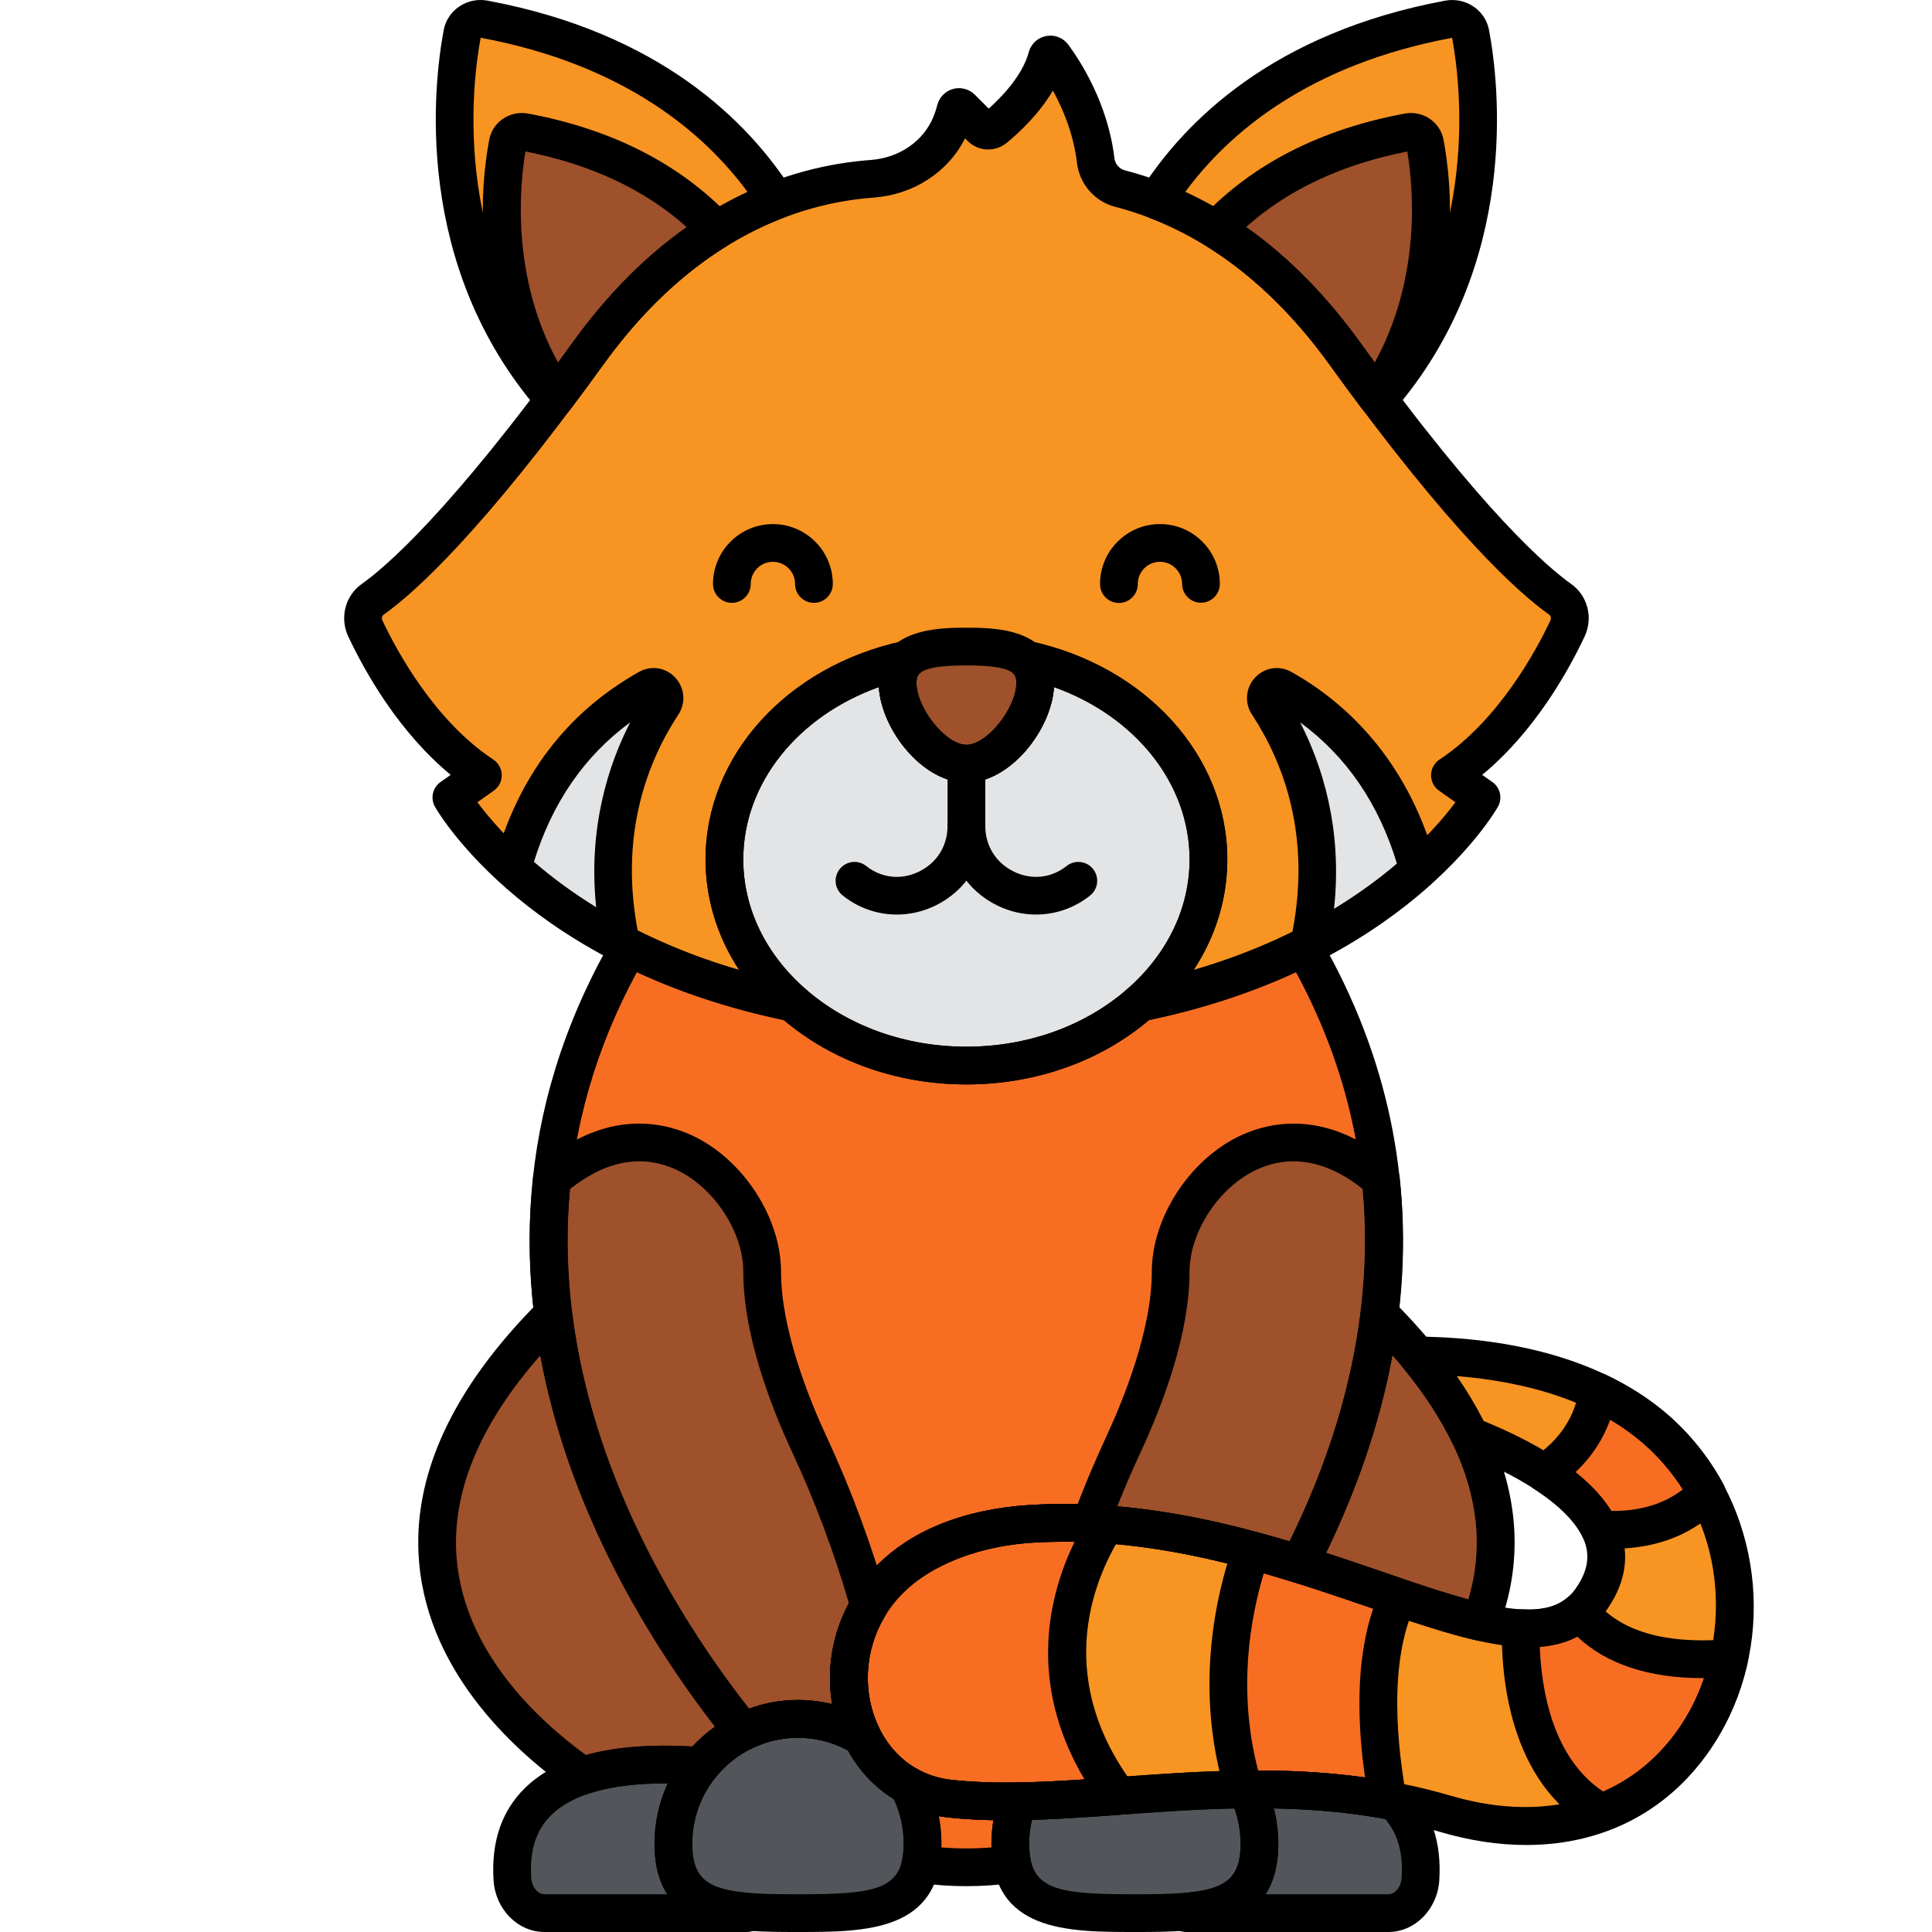 <svg enable-background="new 0 0 256 256" height="512" viewBox="0 0 256 256" width="512" xmlns="http://www.w3.org/2000/svg"><path d="m134.867 238.685c-3.147.048-6.183-.04-9.088-.363-2.018-.224-3.829-.841-5.433-1.733 1.198 2.271 1.896 4.878 1.896 7.716 0 1.005-.104 1.883-.275 2.68 3.868.572 8.073.607 12.179 0-.171-.797-.275-1.675-.275-2.68-.001-1.975.362-3.863.996-5.62z" fill="#f76e23"/><path d="m89.226 244.306c0-3.901 1.355-7.48 3.608-10.309-11.565-.868-25.859.866-24.939 15.009.164 2.527 2.016 4.493 4.252 4.493h26.803v-.186c-5.729-.489-9.724-2.294-9.724-9.007z" fill="#52565b"/><path d="m184.784 238.703c-6.655-1.295-13.205-1.662-19.564-1.602 1.055 2.18 1.664 4.618 1.664 7.205 0 6.712-3.995 8.518-9.724 9.007v.186h26.803c2.236 0 4.088-1.966 4.252-4.493.304-4.673-1.06-7.985-3.431-10.303z" fill="#52565b"/><path d="m136.908 201.899c12.783-.73 24.742 2.084 35.254 5.363 10.779-20.911 18.449-50.812.589-81.723-6.499 3.259-13.845 5.683-21.603 7.28-5.834 5.159-14.02 8.373-23.093 8.373-9.072 0-17.258-3.214-23.091-8.372-7.755-1.596-15.101-4.019-21.604-7.28-25.983 44.968 2.068 87.801 15.113 103.922 5.423-2.671 11.289-2.055 15.838.721-5.187-10.372.189-27.004 22.597-28.284z" fill="#f76e23"/><path d="m220.885 190.77c-7.821-7.821-19.935-11.028-33.078-11.164 3.044 3.69 5.316 7.24 6.946 10.641 7.958 3.132 23.719 10.984 16.014 21.77-9.298 13.018-38.447-12.141-73.859-10.118-31.718 1.813-29.341 34.4-11.129 36.424s41.498-5.114 65.765 2.024c34.4 10.117 49.385-29.533 29.341-49.577z" fill="#f89422"/><g fill="#f76e23"><path d="m146.541 201.985c-3.151-.225-6.364-.272-9.632-.086-31.718 1.813-29.341 34.4-11.129 36.424 6.824.758 14.361.23 22.395-.351-12.032-16.14-5.013-30.706-1.634-35.987z"/><path d="m185.268 211.638c-5.822-1.977-12.356-4.315-19.438-6.222-2.058 5.811-5.166 18.133-1.007 31.688 6.202-.076 12.589.255 19.078 1.441-1.339-7.277-2.495-18.811 1.367-26.907z"/><path d="m229.138 219.7c-6.528.558-15.029-.126-19.789-6.152-2.01 1.75-4.647 2.356-7.839 2.184-.117 5.711.752 18.953 10.72 24.457 9.023-3.429 14.917-11.413 16.908-20.489z"/><path d="m226.167 197.855c-1.367-2.532-3.119-4.923-5.282-7.086-2.61-2.61-5.707-4.695-9.152-6.335-.59 3.66-2.469 7.664-7.117 10.749 3.175 2.056 6.003 4.561 7.361 7.449 3.917.31 9.773-.2 14.19-4.777z"/></g><path d="m134.867 238.685c-.634 1.757-.998 3.644-.998 5.621 0 9.139 7.391 9.193 16.507 9.193 9.117 0 16.508-.054 16.508-9.193 0-2.586-.609-5.024-1.664-7.205-10.812.103-21.071 1.442-30.353 1.584z" fill="#52565b"/><path d="m114.315 230.19c-2.503-1.532-5.434-2.431-8.581-2.431-9.117 0-16.507 7.408-16.507 16.547s7.391 9.193 16.507 9.193 16.507-.054 16.507-9.193c0-2.793-.697-5.419-1.915-7.727-2.634-1.469-4.673-3.716-6.011-6.389z" fill="#52565b"/><path d="m196.175 214.917c2.682-6.905 3.119-15.208-1.419-24.669-.001 0-.002-.001-.003-.001-.815-1.7-1.79-3.438-2.943-5.212-.285-.439-.581-.88-.888-1.323-.011-.016-.022-.031-.033-.047-.298-.43-.606-.861-.926-1.295-.021-.028-.042-.056-.063-.084-.313-.424-.635-.849-.969-1.277-.028-.036-.057-.071-.085-.107-.331-.422-.67-.846-1.021-1.272-1.487-1.803-3.151-3.638-5.02-5.506-1.533 12.397-5.776 23.681-10.651 33.137 9.291 2.897 17.444 6.149 24.021 7.656z" fill="#9e512b"/><path d="m98.474 229.462c-3.261-4.03-6.505-8.546-9.512-13.38-.005-.008-.01-.017-.016-.025-6.753-10.861-13.599-25.419-15.641-41.934-31.576 31.552-6.418 54.001 3.887 61.18 4.677-1.561 10.434-1.695 15.641-1.305 1.515-1.902 3.44-3.452 5.641-4.536z" fill="#9e512b"/><path d="m172.161 207.262c7.125-13.825 12.893-31.578 10.823-50.955-14.346-12.479-27.863 1.441-27.863 12.204 0 8.09-3.764 17.528-6.277 22.925-1.571 3.376-3.027 6.869-4.353 10.44 9.937.453 19.266 2.764 27.67 5.386z" fill="#9e512b"/><path d="m115.186 212.784c-2.094-7.377-4.776-14.596-7.919-21.348-2.512-5.397-6.277-14.835-6.277-22.925 0-10.763-13.517-24.683-27.863-12.204-3.494 32.707 15.339 60.79 25.346 73.155 5.236-2.579 11.17-2.139 15.833.712-2.566-5.142-2.531-11.805.88-17.39z" fill="#9e512b"/><path d="m206.732 79.414c-3.695-2.61-12.518-10.373-28.535-32.57-9.791-13.569-20.657-19.482-29.764-21.849-1.756-.456-3.042-1.942-3.256-3.744-.796-6.708-4.223-11.933-5.634-13.84-.23-.311-.715-.221-.816.153-1.15 4.262-5.06 7.899-6.908 9.425-.546.451-1.341.409-1.842-.092l-2.583-2.583c-.261-.261-.695-.126-.784.232-.16.646-.366 1.266-.609 1.862-1.737 4.248-5.896 6.949-10.473 7.284-10.143.744-24.8 5.392-37.615 23.151-16.017 22.197-24.84 29.959-28.535 32.57-1.211.856-1.61 2.505-.968 3.869 2.15 4.563 7.341 14.011 15.575 19.444l-4.178 2.941s11.602 20.366 45.208 27.198c-5.585-4.916-9.028-11.609-9.028-18.991 0-12.759 10.269-23.473 24.15-26.477-.754.702-1.205 1.685-1.205 3.064 0 4.446 4.677 10.733 9.123 10.733s9.123-6.287 9.123-10.733c0-1.379-.452-2.362-1.205-3.064 13.881 3.003 24.15 13.718 24.15 26.477 0 7.382-3.443 14.075-9.028 18.991 33.605-6.831 45.208-27.198 45.208-27.198l-4.178-2.941c8.234-5.433 13.425-14.881 15.575-19.444.642-1.362.243-3.012-.968-3.868z" fill="#f89422"/><path d="m178.197 46.844c1.561 2.163 3.05 4.184 4.476 6.081 16.133-18.507 13.535-41.26 12.176-48.48-.246-1.309-1.553-2.152-2.903-1.901-22 4.101-33.195 15.387-38.696 24.007 7.979 3.068 16.83 9.046 24.947 20.293z" fill="#f89422"/><path d="m77.914 46.844c8.111-11.241 16.959-17.224 24.934-20.295-5.501-8.619-16.697-19.904-38.695-24.005-1.35-.251-2.657.591-2.903 1.901-1.359 7.221-3.958 29.979 12.182 48.487 1.428-1.899 2.92-3.922 4.482-6.088z" fill="#f89422"/><path d="m135.974 87.399c.754.702 1.205 1.685 1.205 3.064 0 4.446-4.677 10.733-9.123 10.733s-9.123-6.287-9.123-10.733c0-1.379.452-2.362 1.205-3.064-13.881 3.003-24.15 13.718-24.15 26.477 0 15.087 14.358 27.318 32.069 27.318s32.069-12.231 32.069-27.318c-.002-12.76-10.271-23.474-24.152-26.477z" fill="#e3e4e5"/><path d="m187.942 115.277c-2.252-8.447-7.239-17.991-18.053-24.063-1.325-.744-2.749.815-1.913 2.084 3.838 5.826 8.798 16.841 5.478 31.863 6.203-3.191 10.963-6.714 14.488-9.884z" fill="#e3e4e5"/><path d="m87.804 93.299c.836-1.269-.589-2.828-1.913-2.084-10.709 6.013-15.707 15.433-17.99 23.819 3.482 3.169 8.204 6.714 14.385 9.937-3.235-14.924 1.697-25.871 5.518-31.672z" fill="#e3e4e5"/><path d="m178.197 46.844c1.443 1.999 2.825 3.878 4.153 5.649 9.17-13.411 7.421-28.455 6.467-33.527-.189-1.006-1.193-1.654-2.231-1.461-12.48 2.327-20.435 7.663-25.449 12.963 5.689 3.521 11.545 8.734 17.06 16.376z" fill="#9e512b"/><path d="m77.914 46.844c5.513-7.64 11.367-12.849 17.055-16.369-5.013-5.301-12.969-10.641-25.454-12.969-1.038-.193-2.042.455-2.231 1.461-.955 5.073-2.704 20.122 6.472 33.535 1.329-1.774 2.713-3.655 4.158-5.658z" fill="#9e512b"/><path d="m137.179 90.463c0 4.446-4.678 10.734-9.123 10.734-4.446 0-9.123-6.288-9.123-10.734s4.678-4.789 9.123-4.789 9.123.343 9.123 4.789z" fill="#9e512b"/><path d="m150.377 255.999c-8.909 0-19.008 0-19.008-11.693 0-2.184.386-4.36 1.146-6.469.353-.978 1.273-1.636 2.313-1.651 4.278-.066 8.762-.389 13.509-.732 5.426-.392 11.036-.797 16.859-.852.938.01 1.854.541 2.274 1.411 1.27 2.625 1.913 5.415 1.913 8.293.002 11.693-10.097 11.693-19.006 11.693zm-13.637-14.856c-.247 1.047-.371 2.105-.371 3.164 0 6.145 3.631 6.693 14.008 6.693s14.008-.548 14.008-6.693c0-1.603-.272-3.17-.812-4.679-5.084.106-10.054.465-14.875.813-4.156.3-8.113.585-11.958.702z"/><path d="m105.733 255.999c-8.909 0-19.007 0-19.007-11.693 0-10.503 8.526-19.047 19.007-19.047 3.478 0 6.896.968 9.887 2.799.398.244.721.595.93 1.012 1.155 2.306 2.882 4.147 4.994 5.325.422.236.767.588.993 1.016 1.441 2.73 2.204 5.806 2.204 8.895 0 11.693-10.098 11.693-19.008 11.693zm0-25.74c-7.724 0-14.007 6.302-14.007 14.047 0 6.145 3.631 6.693 14.007 6.693 10.377 0 14.008-.548 14.008-6.693 0-2.082-.444-4.081-1.322-5.95-2.468-1.538-4.516-3.717-5.981-6.366-2.063-1.135-4.368-1.731-6.705-1.731z"/><path d="m196.176 217.417c-.185 0-.372-.021-.56-.063-4.193-.961-9.031-2.618-14.153-4.372-3.214-1.101-6.538-2.239-10.052-3.335-.705-.22-1.277-.741-1.562-1.422-.285-.682-.254-1.454.085-2.11 5.585-10.833 9.081-21.699 10.392-32.298.117-.948.765-1.747 1.668-2.058.903-.31 1.904-.08 2.581.596 1.867 1.867 3.61 3.779 5.181 5.684.364.44.716.88 1.06 1.318.002.002.088.112.09.114.347.444.682.887 1.007 1.327l.077.104c.321.436.643.886.954 1.334.356.515.666.976.964 1.434 1.162 1.789 2.188 3.604 3.055 5.399.017.032.033.064.049.097 4.344 9.058 4.847 18.026 1.495 26.656-.382.978-1.319 1.595-2.331 1.595zm-20.478-11.651c2.551.83 4.998 1.668 7.385 2.485 4.277 1.465 8.075 2.766 11.477 3.684 1.993-6.629 1.318-13.519-2.015-20.516-.017-.03-.031-.061-.046-.091-.783-1.633-1.721-3.292-2.785-4.932-.271-.418-.556-.839-.848-1.263-.315-.452-.609-.866-.915-1.281-.361-.487-.671-.896-.99-1.306l-.097-.123c-.302-.384-.628-.792-.966-1.201-.453-.549-.922-1.1-1.404-1.65-1.6 8.663-4.549 17.443-8.796 26.194zm19.055-15.519h.01z"/><path d="m77.192 237.803c-.505 0-1.005-.153-1.429-.449-6.983-4.865-18.896-15.266-20.223-30.268-1.012-11.429 4.37-23.114 15.996-34.732.677-.675 1.678-.906 2.581-.595s1.551 1.109 1.668 2.057c1.673 13.535 6.815 27.302 15.282 40.92.018.027.034.054.048.077 2.814 4.522 5.954 8.939 9.301 13.076.479.591.661 1.367.498 2.109s-.655 1.37-1.337 1.706c-1.854.914-3.511 2.246-4.789 3.851-.516.646-1.308.996-2.143.936-6.028-.451-10.958-.054-14.663 1.183-.256.087-.524.129-.79.129zm-5.578-58.233c-8.137 9.254-11.865 18.346-11.093 27.077 1.091 12.322 10.779 21.295 17.119 25.907 3.854-1.069 8.587-1.45 14.11-1.132.901-.978 1.909-1.864 2.998-2.638-2.812-3.633-5.466-7.45-7.911-11.38-.005-.009-.011-.017-.016-.026-7.79-12.53-12.892-25.225-15.207-37.808z"/><path d="m148.262 79.897c-1.377 0-2.495-1.114-2.5-2.492-.015-4.376 3.534-7.948 7.911-7.962h.026c2.11 0 4.096.818 5.594 2.306 1.504 1.495 2.336 3.485 2.342 5.605.004 1.381-1.112 2.503-2.493 2.507-.002 0-.005 0-.007 0-1.378 0-2.496-1.114-2.5-2.493-.002-.784-.31-1.52-.866-2.073-.555-.551-1.289-.854-2.07-.854-.003 0-.006 0-.01 0-1.619.005-2.932 1.327-2.927 2.946.005 1.381-1.111 2.504-2.492 2.508-.002.002-.005.002-.008.002z"/><path d="m107.85 79.88c-1.381 0-2.5-1.119-2.5-2.5 0-1.619-1.317-2.937-2.938-2.937-1.619 0-2.937 1.317-2.937 2.937 0 1.381-1.119 2.5-2.5 2.5s-2.5-1.119-2.5-2.5c0-4.376 3.561-7.937 7.937-7.937 4.377 0 7.938 3.561 7.938 7.937 0 1.381-1.12 2.5-2.5 2.5z"/><path d="m114.311 232.684c-.448 0-.899-.12-1.302-.366-4.104-2.505-9.123-2.734-13.431-.613-1.049.517-2.313.237-3.048-.67-13.51-16.693-42.049-60.512-15.335-106.745.663-1.145 2.104-1.577 3.285-.984 6.166 3.092 13.228 5.469 20.987 7.066.428.088.825.287 1.152.576 5.648 4.995 13.261 7.745 21.436 7.745s15.788-2.751 21.437-7.746c.327-.29.725-.488 1.152-.576 7.763-1.598 14.823-3.975 20.985-7.065 1.186-.593 2.623-.161 3.286.984 18.709 32.379 10.037 63.616-.532 84.119-.556 1.08-1.808 1.603-2.966 1.241-9.104-2.84-21.238-6.004-34.367-5.254-9.431.539-16.51 4.09-19.932 9.999-2.618 4.52-2.837 10.142-.571 14.671.498.997.276 2.204-.545 2.959-.473.434-1.079.659-1.691.659zm-29.917-103.872c-22.495 41.527 1.816 80.997 14.85 97.604 3.578-1.313 7.416-1.504 11.047-.599-.802-4.695.045-9.687 2.502-13.929 4.294-7.413 12.808-11.847 23.974-12.485 12.958-.737 24.862 2.067 34.113 4.851 9.334-18.949 16.404-46.692.839-75.442-5.845 2.702-12.363 4.824-19.423 6.322-6.505 5.525-15.084 8.559-24.239 8.559-9.154 0-17.732-3.034-24.238-8.558-7.059-1.497-13.579-3.62-19.425-6.323z"/><path d="m128.056 249.928c-2.172 0-4.344-.156-6.456-.469-.684-.101-1.295-.481-1.689-1.05-.394-.568-.534-1.274-.388-1.95.147-.684.219-1.388.219-2.153 0-2.326-.54-4.53-1.606-6.549-.517-.979-.328-2.18.462-2.954.791-.774 1.996-.937 2.963-.398 1.394.774 2.906 1.256 4.496 1.433 2.564.285 5.435.399 8.773.348.815-.033 1.596.379 2.073 1.047s.595 1.528.316 2.301c-.563 1.563-.85 3.169-.85 4.773 0 .761.072 1.466.22 2.155.145.676.004 1.381-.39 1.949-.395.567-1.005.947-1.688 1.048-2.112.312-4.283.469-6.455.469zm-3.322-5.138c2.201.185 4.442.185 6.642 0-.005-.16-.007-.321-.007-.484 0-1.045.088-2.089.264-3.124-2.218-.041-4.243-.165-6.13-.375-.371-.042-.74-.095-1.105-.16.229 1.191.344 2.412.344 3.658-.001.164-.003.325-.008.485z"/><path d="m118.834 121.183c-2.553 0-5.07-.854-7.163-2.518-1.081-.859-1.261-2.432-.401-3.513.86-1.08 2.432-1.261 3.513-.4 2.017 1.602 4.617 1.886 6.956.756 2.391-1.153 3.817-3.417 3.817-6.056v-7.47c0-1.381 1.119-2.5 2.5-2.5s2.5 1.119 2.5 2.5v7.47c0 4.536-2.546 8.582-6.645 10.559-1.629.785-3.36 1.172-5.077 1.172z"/><path d="m137.277 121.183c-1.717 0-3.448-.386-5.077-1.172-4.099-1.977-6.645-6.023-6.645-10.559 0-1.381 1.119-2.5 2.5-2.5s2.5 1.119 2.5 2.5c0 2.639 1.427 4.903 3.817 6.056 2.34 1.13 4.939.847 6.956-.756 1.081-.86 2.652-.68 3.513.4.859 1.081.68 2.653-.401 3.513-2.091 1.664-4.61 2.518-7.163 2.518z"/><path d="m182.673 55.425c-.03 0-.061 0-.091-.001-.754-.027-1.454-.394-1.907-.997-1.493-1.986-3.009-4.045-4.505-6.12-6.804-9.428-14.817-15.963-23.817-19.422-.7-.269-1.242-.839-1.478-1.552-.234-.713-.136-1.494.268-2.126 5.815-9.113 17.535-20.868 40.346-25.12 2.708-.501 5.318 1.243 5.817 3.896 1.306 6.938 4.247 31.09-12.748 50.585-.476.546-1.164.857-1.885.857zm-25.63-29.985c8.739 4.024 16.526 10.719 23.182 19.941.844 1.17 1.693 2.334 2.542 3.483 13.224-17.242 10.8-37.634 9.645-43.854-19.034 3.549-29.61 12.612-35.369 20.43z"/><path d="m73.433 55.433c-.721 0-1.408-.312-1.884-.857-17.002-19.496-14.061-43.654-12.755-50.594.498-2.653 3.105-4.4 5.817-3.896 22.809 4.252 34.529 16.007 40.344 25.119.403.632.502 1.413.268 2.125s-.776 1.283-1.477 1.552c-8.993 3.462-17.002 9.998-23.805 19.425-1.521 2.108-3.039 4.17-4.511 6.127-.453.603-1.153.969-1.907.997-.03.001-.06.002-.09.002zm-9.743-50.433c-1.155 6.209-3.589 26.62 9.648 43.873.843-1.142 1.694-2.309 2.548-3.491 6.653-9.22 14.436-15.916 23.169-19.942-5.762-7.823-16.345-16.893-35.36-20.438-.002 0-.004-.001-.005-.002zm14.224 41.845h.01z"/><path d="m202.238 244.472c-3.635 0-7.457-.567-11.399-1.727-14.61-4.298-29.238-3.239-42.143-2.304-8.251.597-16.047 1.161-23.193.367-9.261-1.029-15.789-9.033-15.521-19.031.258-9.63 7.427-21.267 26.783-22.374 17.612-1.008 33.554 4.468 46.371 8.865 13.969 4.794 22.047 7.264 25.597 2.295 1.478-2.069 1.923-3.998 1.361-5.895-1.213-4.098-7.139-8.506-16.258-12.096-.587-.231-1.065-.676-1.339-1.246-1.598-3.334-3.824-6.743-6.62-10.131-.618-.75-.746-1.791-.327-2.668s1.328-1.42 2.282-1.422c15.153.158 27.193 4.271 34.819 11.896 10.712 10.711 12.847 27.988 5.075 41.079-5.566 9.379-14.69 14.392-25.488 14.392zm-35.763-9.875c8.3 0 16.977.763 25.774 3.351 13.329 3.92 24.98.024 31.179-10.419 5.68-9.567 6.022-24.658-4.311-34.991-6.995-6.995-17.298-9.492-26.106-10.2 1.369 1.983 2.56 3.971 3.561 5.944 7.414 3.025 16.253 7.989 18.318 14.967 1.013 3.424.311 6.863-2.088 10.221-5.888 8.243-17.098 4.396-31.288-.472-12.404-4.256-27.845-9.555-44.463-8.603-9.979.57-21.748 5.5-22.07 17.515-.169 6.291 3.581 13.095 11.075 13.928 6.691.744 14.264.195 22.279-.384 5.752-.417 11.838-.857 18.14-.857z"/><path d="m133.319 241.197c-2.678 0-5.299-.109-7.816-.389-9.261-1.029-15.789-9.033-15.521-19.031.258-9.63 7.427-21.267 26.783-22.374 3.213-.184 6.563-.154 9.953.088.88.063 1.661.584 2.057 1.372s.347 1.726-.129 2.469c-3.218 5.031-9.512 18.331 1.531 33.146.546.732.649 1.704.27 2.534-.38.83-1.183 1.388-2.093 1.454-5 .361-10.114.731-15.035.731zm7.669-36.913c-1.332 0-2.646.037-3.938.111-9.979.57-21.748 5.5-22.07 17.515-.169 6.291 3.581 13.095 11.075 13.928 5.415.602 11.533.349 17.647-.058-7.738-13.015-4.619-24.698-1.316-31.482-.468-.009-.934-.014-1.398-.014z"/><path d="m183.902 241.044c-.149 0-.3-.013-.449-.041-5.621-1.026-11.701-1.489-18.599-1.4-.01 0-.021 0-.03 0-1.098 0-2.067-.716-2.39-1.767-4.337-14.132-1.21-26.901 1.04-33.255.436-1.231 1.744-1.92 3.007-1.58 6.046 1.629 11.756 3.586 16.793 5.313l2.798.956c.677.229 1.223.738 1.5 1.396s.26 1.403-.047 2.048c-3.666 7.684-2.303 19.197-1.164 25.376.148.808-.109 1.638-.689 2.219-.474.476-1.112.735-1.77.735zm-17.192-6.45c5.085.01 9.76.318 14.165.933-.997-6.965-1.312-15.41 1.084-22.377l-.306-.104c-4.317-1.48-9.137-3.131-14.19-4.58-1.784 5.908-3.521 15.531-.753 26.128z"/><path d="m212.23 242.688c-.418 0-.834-.104-1.208-.312-11.211-6.188-12.135-20.731-12.011-26.696.014-.677.302-1.32.799-1.781.496-.461 1.161-.705 1.835-.664 2.735.149 4.66-.353 6.062-1.573.516-.449 1.188-.667 1.874-.604.681.063 1.306.403 1.729.94 4.106 5.2 11.847 5.704 17.614 5.21.799-.074 1.568.245 2.093.842.523.597.732 1.408.562 2.185-2.29 10.435-9.191 18.767-18.462 22.289-.286.109-.587.164-.887.164zm-8.2-24.489c.206 5.571 1.642 14.719 8.415 19.199 6.197-2.737 11.002-8.179 13.357-15.041-.08 0-.161.001-.241.001-7.11 0-12.761-1.882-16.596-5.53-1.433.76-3.069 1.215-4.935 1.371z"/><path d="m213.846 205.207c-.722 0-1.413-.031-2.066-.083-.895-.071-1.684-.616-2.065-1.429-1.001-2.13-3.173-4.288-6.457-6.415-.707-.458-1.136-1.242-1.141-2.084-.005-.843.415-1.631 1.117-2.097 3.396-2.253 5.425-5.303 6.032-9.064.125-.777.609-1.45 1.307-1.815.696-.365 1.525-.382 2.235-.043 3.825 1.821 7.138 4.117 9.845 6.825 2.272 2.272 4.194 4.852 5.715 7.666.517.958.354 2.141-.401 2.924-4.333 4.488-9.763 5.615-14.121 5.615zm-.35-5.004c2.903.049 6.474-.519 9.485-2.842-1.104-1.74-2.397-3.357-3.864-4.824-1.652-1.651-3.582-3.13-5.762-4.415-.949 2.633-2.498 4.979-4.596 6.959 2.059 1.644 3.643 3.357 4.737 5.122z"/><path d="m128.056 143.693c-19.062 0-34.568-13.376-34.568-29.817 0-13.7 10.741-25.592 26.121-28.92 1.099-.236 2.223.288 2.744 1.285s.312 2.22-.512 2.987c-.122.114-.409.381-.409 1.235 0 3.386 3.9 8.233 6.624 8.233s6.623-4.848 6.623-8.233c0-.854-.286-1.12-.408-1.234-.824-.767-1.034-1.99-.513-2.987.521-.998 1.645-1.526 2.744-1.286 15.381 3.328 26.122 15.22 26.122 28.92 0 16.441-15.507 29.817-34.568 29.817zm-11.606-52.65c-10.765 3.847-17.963 12.77-17.963 22.832 0 13.685 13.265 24.817 29.568 24.817s29.568-11.133 29.568-24.817c0-10.062-7.199-18.985-17.964-22.832-.356 5.684-5.816 12.653-11.604 12.653s-11.248-6.968-11.605-12.653z"/><path d="m173.454 127.662c-.541 0-1.08-.176-1.526-.52-.768-.592-1.124-1.574-.915-2.52 3.032-13.72-1.113-23.859-5.125-29.948-1.009-1.533-.838-3.542.415-4.886 1.265-1.355 3.196-1.659 4.811-.753 9.555 5.365 16.209 14.217 19.244 25.598.241.908-.046 1.875-.744 2.503-4.351 3.912-9.402 7.36-15.016 10.249-.361.185-.753.277-1.144.277zm-1.18-31.946c2.856 5.554 5.656 14.017 4.489 24.73 3.005-1.827 5.795-3.836 8.341-6.007-2.41-7.961-6.713-14.239-12.83-18.723z"/><path d="m82.286 127.471c-.396 0-.792-.093-1.156-.283-5.577-2.908-10.594-6.375-14.911-10.305-.694-.632-.977-1.6-.729-2.506 3.108-11.416 9.561-19.942 19.178-25.342 1.614-.906 3.548-.602 4.812.754 1.252 1.345 1.422 3.354.413 4.885-3.987 6.052-8.119 16.129-5.162 29.767.205.948-.156 1.929-.927 2.517-.446.34-.981.513-1.518.513zm-11.543-13.259c2.518 2.173 5.278 4.187 8.252 6.02-1.106-10.614 1.675-19.003 4.51-24.516-6.057 4.441-10.338 10.642-12.762 18.496zm14.973-22.289s-.001.001-.001.001.001 0 .001-.001z"/><path d="m151.095 135.367c-.935 0-1.81-.525-2.238-1.388-.504-1.014-.263-2.24.587-2.989 5.275-4.644 8.181-10.722 8.181-17.115 0-10.062-7.199-18.985-17.964-22.832-.356 5.684-5.816 12.653-11.604 12.653s-11.249-6.969-11.605-12.653c-10.765 3.847-17.963 12.77-17.963 22.832 0 6.394 2.905 12.472 8.18 17.115.851.748 1.092 1.975.588 2.989s-1.625 1.563-2.737 1.337c-34.323-6.977-46.386-27.538-46.882-28.41-.638-1.119-.32-2.54.732-3.281l1.351-.951c-6.942-5.722-11.404-13.729-13.569-18.325-1.17-2.483-.419-5.417 1.786-6.976 2.985-2.108 11.682-9.445 27.951-31.991 13.406-18.578 28.858-23.404 39.46-24.182 3.812-.28 7.008-2.479 8.342-5.738.203-.499.37-1.01.496-1.518.26-1.045 1.062-1.872 2.096-2.158 1.024-.284 2.13.008 2.884.762l1.843 1.843c1.722-1.539 4.472-4.383 5.307-7.479.298-1.105 1.182-1.925 2.307-2.138 1.124-.214 2.249.227 2.932 1.148 1.55 2.094 5.244 7.748 6.108 15.034.094.786.644 1.421 1.402 1.619 12.011 3.123 22.495 10.796 31.162 22.806 16.269 22.545 24.965 29.882 27.949 31.99h.001c2.205 1.559 2.956 4.493 1.786 6.976-2.165 4.596-6.628 12.604-13.569 18.325l1.352.951c1.053.742 1.37 2.163.732 3.282-.496.872-12.559 21.433-46.882 28.41-.17.036-.337.052-.502.052zm-15.122-50.468c.176 0 .353.019.529.057 15.381 3.328 26.122 15.22 26.122 28.92 0 5.217-1.55 10.24-4.458 14.668 12.52-3.679 21.084-9.234 26.326-13.584 4.227-3.507 6.927-6.728 8.363-8.661l-2.17-1.527c-.676-.476-1.072-1.255-1.061-2.082.013-.827.433-1.594 1.123-2.049 7.873-5.195 12.896-14.615 14.689-18.423.128-.272.062-.614-.149-.762-3.961-2.799-13.012-10.826-29.118-33.148-7.968-11.042-17.512-18.071-28.365-20.893-2.766-.719-4.771-3.022-5.109-5.869-.457-3.848-1.871-7.172-3.183-9.545-1.809 3.078-4.418 5.526-6.102 6.917-1.544 1.275-3.78 1.168-5.2-.25l-.338-.338c-2.256 4.489-6.821 7.466-12.161 7.858-9.541.7-23.492 5.105-35.771 22.121-16.108 22.323-25.159 30.35-29.12 33.148-.21.148-.276.49-.148.762 1.794 3.809 6.816 13.228 14.689 18.423.69.455 1.11 1.222 1.123 2.049.012.827-.385 1.606-1.061 2.082l-2.169 1.527c1.436 1.932 4.136 5.153 8.363 8.661 5.242 4.35 13.807 9.905 26.325 13.584-2.908-4.428-4.457-9.451-4.457-14.668 0-13.7 10.741-25.592 26.121-28.92 1.099-.236 2.223.288 2.744 1.285s.312 2.22-.512 2.987c-.122.114-.409.381-.409 1.235 0 3.386 3.9 8.233 6.624 8.233s6.623-4.848 6.623-8.233c0-.854-.286-1.12-.408-1.234-.824-.767-1.034-1.99-.513-2.987.44-.839 1.302-1.344 2.218-1.344z"/><path d="m182.35 54.994c-.786 0-1.527-.37-2-1-1.337-1.784-2.728-3.674-4.18-5.686-4.845-6.712-10.345-11.999-16.349-15.711-.64-.396-1.067-1.058-1.165-1.803-.097-.746.146-1.495.663-2.041 6.635-7.014 15.653-11.624 26.808-13.703 2.396-.446 4.705 1.105 5.146 3.458 1.126 5.979 2.712 21.4-6.859 35.398-.455.666-1.203 1.071-2.009 1.088-.019 0-.038 0-.055 0zm-17.248-24.898c5.529 3.897 10.606 9.027 15.123 15.286.656.91 1.301 1.795 1.933 2.656 6.264-11.398 5.074-23.478 4.316-27.965-8.662 1.699-15.834 5.065-21.372 10.023z"/><path d="m73.756 55.002c-.018 0-.036 0-.054 0-.806-.018-1.555-.422-2.01-1.088-9.575-13.996-7.991-29.425-6.866-35.408.442-2.352 2.743-3.906 5.146-3.457 11.157 2.08 20.179 6.692 26.813 13.709.517.546.76 1.296.663 2.041-.098.745-.525 1.407-1.164 1.803-6.007 3.716-11.506 9-16.344 15.706-1.455 2.015-2.848 3.908-4.185 5.693-.471.631-1.213 1.001-1.999 1.001zm-4.13-34.929c-.758 4.489-1.946 16.575 4.321 27.974.635-.864 1.28-1.752 1.939-2.665 4.512-6.252 9.587-11.38 15.118-15.279-5.538-4.962-12.713-8.33-21.378-10.03zm8.288 26.772h.01z"/><path d="m128.056 103.697c-5.987 0-11.624-7.456-11.624-13.234 0-7.289 8.146-7.289 11.624-7.289s11.623 0 11.623 7.289c0 5.778-5.637 13.234-11.623 13.234zm0-15.523c-6.126 0-6.624 1.037-6.624 2.289 0 3.386 3.9 8.234 6.624 8.234s6.623-4.848 6.623-8.234c0-1.252-.498-2.289-6.623-2.289z"/><path d="m172.161 209.762c-.247 0-.498-.037-.744-.114-6.515-2.032-16.404-4.79-27.04-5.274-.798-.037-1.53-.452-1.972-1.117-.44-.666-.536-1.502-.259-2.25 1.349-3.632 2.84-7.207 4.431-10.625 2.257-4.85 6.043-14.14 6.043-21.87 0-7.235 5.114-15.022 11.896-18.111 3.794-1.73 11.453-3.506 20.107 4.021.477.414.778.993.846 1.621 1.812 16.959-1.918 34.578-11.086 52.366-.438.848-1.307 1.353-2.222 1.353zm-24.12-10.153c8.819.773 16.883 2.857 22.837 4.645 7.854-15.915 11.121-31.605 9.72-46.684-4.687-3.76-9.513-4.668-14.008-2.621-5.029 2.292-8.97 8.248-8.97 13.562 0 8.258-3.54 17.598-6.51 23.98-1.075 2.309-2.102 4.693-3.069 7.118z"/><path d="m114.306 232.674c-.448 0-.899-.121-1.303-.367-4.093-2.502-9.111-2.727-13.425-.603-1.049.517-2.313.237-3.048-.67-11.185-13.82-29.42-41.94-25.889-74.994.067-.627.369-1.207.846-1.621 8.652-7.526 16.311-5.75 20.106-4.021 6.782 3.09 11.897 10.876 11.897 18.112 0 7.735 3.786 17.022 6.043 21.87 3.216 6.909 5.927 14.216 8.058 21.72.19.671.092 1.391-.271 1.986-2.801 4.584-3.099 10.321-.777 14.97.498.998.275 2.204-.546 2.958-.474.436-1.08.66-1.691.66zm-38.792-75.104c-2.764 29.713 13.102 55.324 23.729 68.847 3.581-1.314 7.417-1.508 11.043-.608-.765-4.484-.015-9.225 2.206-13.35-2.013-6.896-4.53-13.608-7.49-19.967-2.97-6.379-6.51-15.718-6.51-23.98 0-5.313-3.94-11.27-8.971-13.562-4.492-2.048-9.32-1.141-14.007 2.62z"/><path d="m183.963 255.999h-26.803c-1.381 0-2.5-1.119-2.5-2.5v-.186c0-1.298.994-2.38 2.287-2.491 5.63-.48 7.438-2.064 7.438-6.516 0-2.118-.476-4.176-1.415-6.116-.372-.771-.325-1.679.127-2.407.451-.728 1.244-1.174 2.101-1.182 7.418-.069 14 .468 20.064 1.647.479.093.921.325 1.271.667 3.104 3.035 4.51 7.157 4.178 12.253-.25 3.831-3.214 6.831-6.748 6.831zm-26.803-2.686h.01zm10.507-2.314h16.296c.892 0 1.68-.967 1.757-2.155.217-3.32-.502-5.891-2.193-7.834-4.531-.832-9.385-1.291-14.731-1.393.393 1.527.59 3.094.59 4.689-.001 2.907-.658 5.073-1.719 6.693z"/><path d="m98.951 255.999h-26.804c-3.534 0-6.498-3-6.747-6.831-.329-5.068 1.053-9.171 4.107-12.195 4.506-4.462 12.418-6.301 23.514-5.469.924.069 1.733.644 2.104 1.493s.241 1.833-.336 2.558c-2.003 2.516-3.062 5.542-3.062 8.751 0 4.452 1.808 6.036 7.438 6.516 1.293.11 2.287 1.192 2.287 2.491v.186c-.001 1.381-1.12 2.5-2.501 2.5zm-10.88-19.689c-7.081 0-12.236 1.434-15.046 4.216-2.008 1.988-2.87 4.708-2.635 8.318.077 1.188.865 2.155 1.757 2.155h16.297c-1.061-1.62-1.718-3.786-1.718-6.693 0-2.809.598-5.513 1.751-7.995-.135 0-.271-.001-.406-.001z"/></svg>